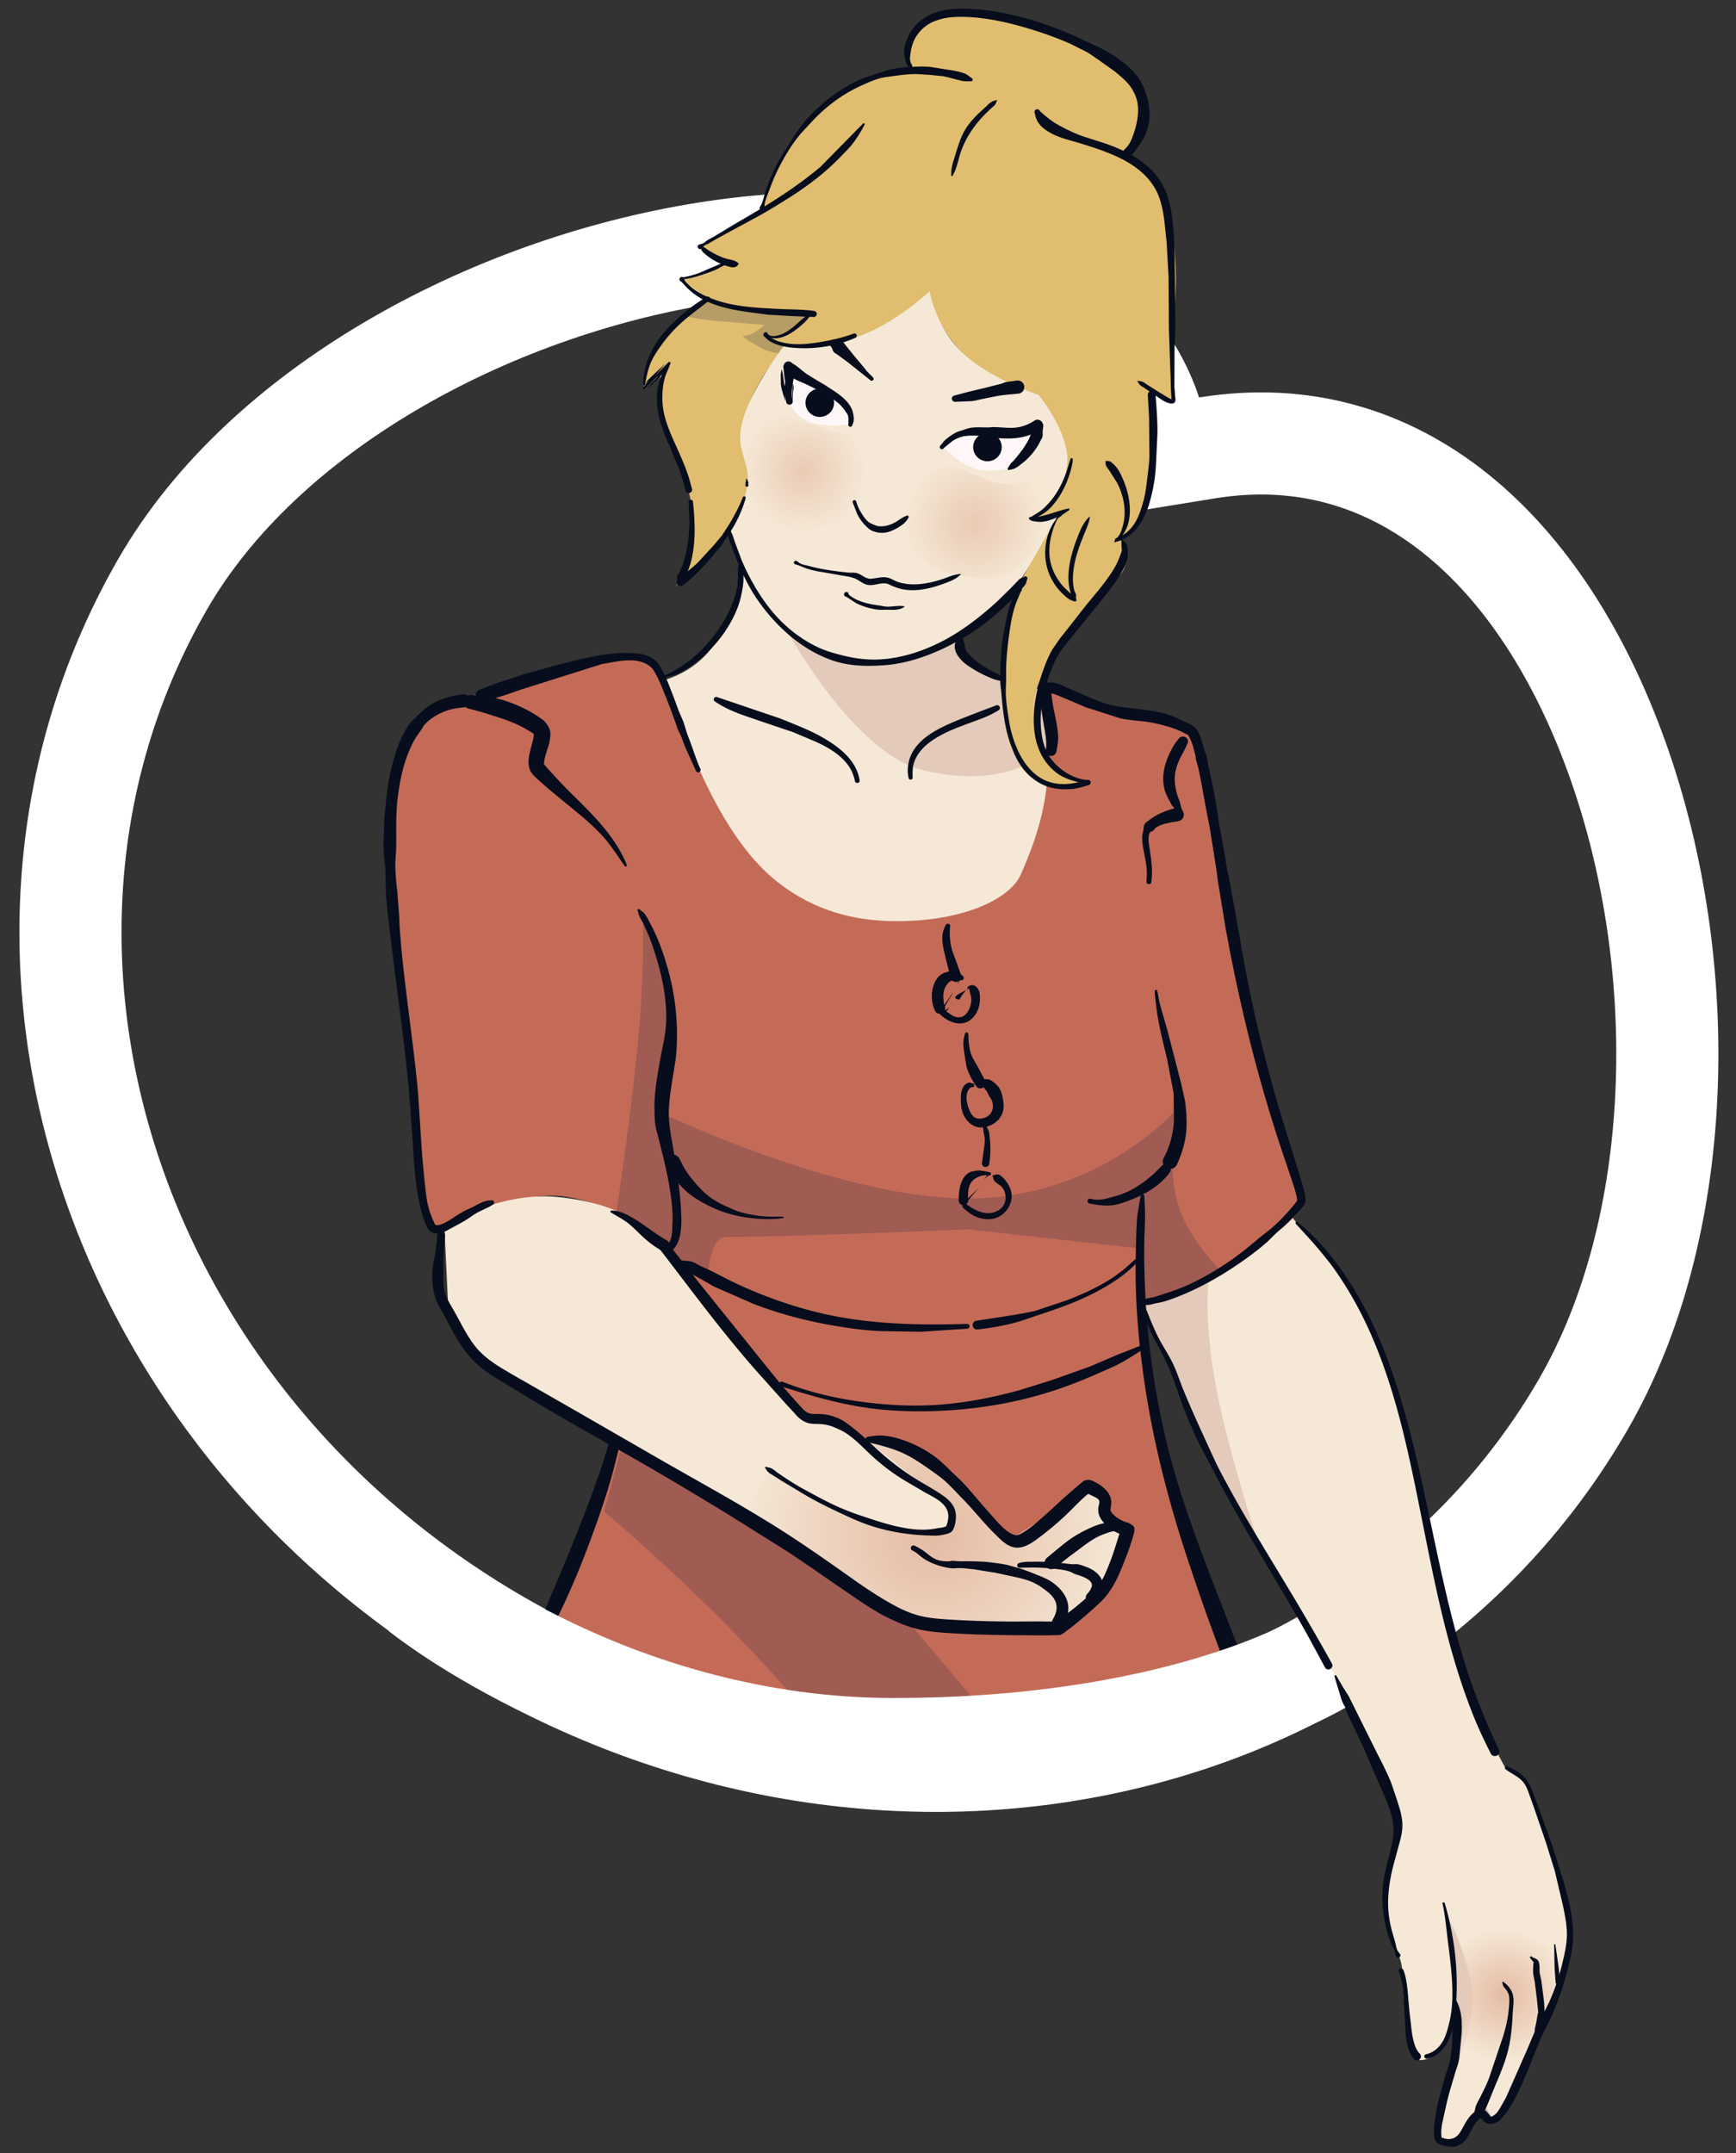<svg xmlns="http://www.w3.org/2000/svg" width="204" height="253" fill="none" xmlns:v="https://vecta.io/nano"><rect width="100%" height="100%" fill="#333333" stroke="none"/><g clip-path="url(#E)"><path d="M135.227 48.611l1.622 4.825 5.025-.815c22.362-3.627 39.459 12.056 48.222 36.652 8.734 24.516 7.873 55.09-4.022 75.694-24.031 41.622-80.882 54.789-127.412 27.925S-4.89 110.211 19.141 68.588c11.774-20.393 38.117-34.753 63.751-38.843 12.713-2.028 24.664-1.42 33.997 1.836 9.216 3.215 15.592 8.861 18.339 17.029z" stroke="#fff" stroke-width="12"/><path d="M134.252 152.743a43.27 43.27 0 0 0 1.542 4.596c.945 2.332 2.678 4.801 2.678 4.801a118.76 118.76 0 0 0 7.067 15.839c4.386 8.075 5.191 7.348 10.032 16.393s9.068 20.113 9.068 20.113-1.527 4.704-1.838 8.567c-.376 4.678 1.982 5.965 1.982 8.688 0 2.405.808 7.959.924 8.819.366 2.708 2.928.995 3.323.448 1.222-1.691 1.97-6.906 1.97-6.906l.361 8.469c-3.391 8.393-2.623 7.745-2.623 7.745s.673 1.734 2.142 1.066 3.735-3.74 3.735-3.74.93 1.727 1.268 1.288c1.353-1.753 4.243-9.401 4.243-9.401s.196-.752.392-.982c3.865-4.505 4.267-10.014 3.701-13.283-1.263-7.283-5.023-16.251-5.023-16.251l-2.242-1.191s-4.319-7.563-6.747-16.49c-2.157-7.928-3.645-18.577-5.142-24.517-2.08-8.251-6.926-16.18-6.926-16.18l-6.836-8.259c-.619-.86-17.051 10.368-17.051 10.368z" fill="#f5e8d6"/><path d="M169.93 224.914s2.91 4.772 3.07 9.526-2.432 9.487-2.432 9.487l.271-8.111-.909-10.902z" fill="#e3caba"/><path d="M123.541 82.15s2.366 9.665-.628 16.638-4.481 9.163-11.348 11.254-9.842 1.818-17.576-2.251-13.363-14.025-13.363-14.025L77.18 80.124s3.633-.576 6.178-3.655 4.095-9.169 4.095-9.169l-1.691-5.295s1.548-1.408 1.621-4.305-1.504-5.475-.35-8.274c1.717-4.164 5.12-9.088 5.12-9.088s5.072-.117 8.333-.816 8.943-6.019 8.943-6.019.257 5.033 3.855 8.066 10.326 5.405 10.326 5.405l3.328 3.147s-1.36 8.1-4.748 10.108c-2.448 1.45 2.334.026 2.334.026s-3.094 6.131-6.108 9.88-5.953 5.118-5.953 5.118-.684 1.036.494 2.155 4.217 2.32 4.217 2.32l6.366 2.423z" fill="#f5e8d6"/><g fill="#e3caba"><path d="M141.987 150.727l-7.741 2.404 2.896 6.848 5.53 12.546 5.213 8.833s-3.475-10.533-4.95-18.191-.948-12.44-.948-12.44zM92.775 74.611s7.682 13.866 15.587 15.847c10.21 2.559 15.416-2.284 14.754-3.144s-.357-6.069-.357-6.069l-8.814-3.136-1.07-2.933s-6.352 2.826-11.376 2.685-8.724-3.251-8.724-3.251z"/></g><path opacity=".698" d="M171.528 241.148l-2.63 10.233 2.011.666 2.732-3.531 1.907.461s3.339-6.21 5.595-11.532 3.427-9.755 3.427-9.755l-2.836-10.899-6.701-.154-5.155 7.062s2.9 7.86 2.9 9.205c0 1.759-1.25 8.244-1.25 8.244z" fill="url(#A)"/><path opacity=".461" d="M100.28 51.231c3.143 2.054 1.722 2.972 1.414 5.573s-1.552 4.382-5.191 5.253-7.147.675-9.362-1.771-.411-4.827.084-7.751-.624-3.789 1.899-3.945c1.941-.12 5.504.938 8.537 2.069.911.34 1.894.098 2.619.572z" fill="url(#B)"/><path opacity=".473" d="M109.618 55.257c2.958-1.5 5.251 1.383 8.535 1.6s3.925-2.813 4.601-.73.419 6.165-1.894 9.062-3.721 3.109-7.356 2.526-6.214-1.743-7.186-4.857.341-6.1 3.3-7.6z" fill="url(#C)"/><path d="M138 203.5h5l5.656-1.146s-9.073-22.11-12.268-33.857-1.922-15.557-1.922-15.557 5.614-1.669 10.085-4.529 8.2-4.978 8.283-7.25l-2.415-7.218s-3.992-14.594-6-24.826-3.273-17.977-4.074-22.67c-.427-2.5-4.719-1.846-9.068-2.913-4.763-1.169-6.985-3.494-8.844-3.055 0 0 .936 4.98.677 10.408s-2.372 10.032-3.156 11.862c-1.043 2.433-5.457 5.003-12.543 5.422s-11.917-1.4-15.814-4.364c-8.284-6.3-12.016-20.914-14.422-25.384-.928-1.724-6.449-1.399-12.407.455l-13.966 4.288c-5.599 1.702-5.145 14.857-5.145 14.857l4.749 45.352c.266 2.548 9.207-3.899 16.163-2.769s12.079 5.819 12.079 5.819l-7.852 28.714-9.297 20.246 3.5 2 4.002 1.5 4.499 1.5 5.149 1.969H83.5l8 1.146 8 1.5h8.5l10 1.5 7-1.5h6.5l6.5-1.5z" fill="#c46b57"/><g fill="#a05b52"><path d="M71 177.612s9.716 8.079 18.737 17.871S102 209.5 102 209.5h10.5 9l5-.5 4-.5 3.064-.99-14.089-1.918-12.577-14.83L73.297 169 71 177.612zm67.19-47.208s-8.92 10.338-24.277 10.406-36.61-10.243-36.61-10.243 1.367 3.747 1.919 7.603-.574 8.15 0 9.731c1.049 2.886 3.982 1.888 3.982 1.888s.157-4.45 2.123-4.45c7.81 0 28.329-.905 28.329-.905l20.028 2.218s-.025-3.634.926-6.125 1.985-1.309 2.88-3.839.7-6.284.7-6.284z"/><path d="M78.539 116.835c.564 5.5-1.298 10.333-.77 13.078.878 4.567 1.663 13.047 1.136 16.366-.258 1.623-6.441-4.002-6.441-4.002s1.822-12.179 2.585-20.771.466-13.596.466-13.596 2.461 3.424 3.025 8.925zm55.689 23.282l-.179 12.915 4.3-1.549 5.313-1.913s-3.182-3.196-4.646-6.481-1.211-6.655-1.211-6.655l-3.577 3.683z"/></g><path d="M78.478 147.445c6.351 6.833 15.575 18.945 15.575 18.945s1.953-.508 3.885.256 3.845 2.8 3.845 2.8 3.045-.403 5.807 1.197 5.244 5.203 5.244 5.203 4.998 5.247 6.655 5.592c2.664.554 5.977-6.823 8.644-6.359 2.595.452 1.42 3.257 1.42 3.257s3.125.851 2.963 1.9c-.36 2.319-3.283 7.479-3.283 7.479l-4.854 3.121-4.066.477s-14.833-.634-16.92-1.941l-14.099-10.745c-23.856-14.8-26.555-12.009-32.549-19.229-1.993-2.4-4.091-6.186-4.091-6.186l-.451-9.369s6.66-3.804 13.096-3.222c10.04.908 11.883 5.429 13.179 6.824z" fill="#f5e8d6"/><path opacity=".705" d="M87.229 177.918l3.31-5.173 8.69 4.927c7.008 3.687 12.167 1.682 12.167 1.682l.461-2.203-5.188-4.112-4.842-3.838s5.128.792 9.223 4.21c3.82 3.187 7.657 7.484 7.657 7.484l9.142-5.932 4.154 4.865-1.883 5.939-4.472 4.776-18.927-.098-19.492-12.527z" fill="url(#D)"/><path d="M87.295 59.089c-1.783 4.877-7.891 9.788-7.891 9.788s2.575-2.891 1.947-8.674c-.326-3-.89-4.035-2.506-7.351-1.273-2.611-1.266-8.803-1.266-8.803l-1.92 1.622s-.353-2.475 1.522-5.202 5.793-5.56 5.793-5.56l-3.012-2.049s2.033-.302 3.397-.83 2.061-1.281 2.061-1.281l-3.114-1.743 6.863-3.872s1.452-5.447 4.821-9.523 8.659-6.78 8.659-6.78l4.368-.362s-.875-4.766 2.801-6.004 5.288-1.456 11.903 1.053 9.002 3.342 11.66 6.974-1.029 7.553-1.029 7.553 3.539 2.809 4.949 7.439.691 11.082.691 11.082-.94 7.767-.162 10.081c.35 1.042-2.777-.771-2.777-.771l.166 11.507c.088 4.139-3.538 5.94-3.538 5.94s1.565 2.756-.221 4.356c-3.505 3.141-8.53 10.862-8.53 10.862s-2.406 3.575-1.076 6.706c.461 1.085.896 3.298 1.828 4.308 1.757 1.905 4.185 2.307 4.185 2.307s-5.066 1.87-7.596-1.451-2.3-6.611-2.524-11.833 2.231-10.37 2.231-10.37l4.476-7.879s-4.447 1.244-3.281.517c.666-.415 4.029-2.854 4.249-6.466s-3.368-7.982-3.368-7.982-5.667-1.836-8.873-4.877-3.953-7.285-3.953-7.285-3.917 3.676-8.145 5.212-8.764.931-8.764.931-3.824 4.803-4.999 8.874c-1.298 4.497 1.758 4.961-.025 9.837z" fill="#e0bd6f"/><path d="M91.457 41.502s-.899-.056-1.9-.571-2.683-1.488-2.104-1.488c1.08 0 2.358-1.265 2.358-1.265l-6.308-.538c-2.343-.27-3.064-.544-3.064-.544l2.546-1.874 7.019 1.306 5.101.262-2.768 2.548-2.24.206 2.164.912-.803 1.046z" fill="#b69c65"/><g fill="#fff7f7"><path d="M110.834 52.49s1.756 1.98 3.822 2.581 4.44-.177 4.44-.177l2.57-3.711-4.226-.524-4.612.168-1.994 1.664zm-10.959-2.791c.085.24-2.846.554-4.671-.098s-2.629-2.51-2.629-2.51l.023-3.481 3.817 1.827 3.036 2.314.425 1.948z"/></g><g fill="#070d1c"><path d="M134.277 140.344c-.123-.009-.233.079-.242.201l-.364 2.098c-.16 1.545-.159 3.085-.202 4.636-.124 4.554.212 9.129.808 13.643 1.007 7.635 2.902 15.115 5.33 22.421 4.493 13.517 7.699 20.232 7.699 20.232l1.386.801.808-1.376-.808-1.518s-1.723-4.094-4.192-10.482c-2.738-7.084-5.682-14.313-7.45-21.7-1.377-5.754-2.213-11.638-2.477-17.545-.074-1.652-.125-3.316-.121-4.97.003-1.54.134-3.083.094-4.623-.014-.529-.045-1.063-.067-1.591.009-.121-.08-.218-.202-.227zm-62.015 29.021a.65.65 0 0 0-.794.468c-1.746 6.245-6.946 18.159-6.946 18.159L63.5 190.5 63 192l-.81 1.046-1.764 3.233-.525 1.337L59 199.5l.121.374.377-.12 1.05-1.791.821-1.176L63 195.5l.5-1 .5-1 .521-1 .478-1.5s2.823-4.961 6.145-15.101c.62-1.893 1.107-3.815 1.588-5.745.093-.35-.119-.697-.471-.789z"/><path d="M51.855 143.938c-.038 0-.068.029-.067.066-.12.356-.323.732-.404 1.096-.056.252-.032.518-.054.775l-.162 1.203c-.136.822-.329 1.663-.364 2.498-.043 1.047.094 2.285.485 3.274.211.533.531 1.01.808 1.51l.781 1.47c.847 1.61 1.779 3.143 3.123 4.396.97.903 2.103 1.569 3.231 2.258l2.813 1.71c3.357 2.034 6.768 3.956 10.19 5.879 4.483 2.52 8.904 5.143 13.286 7.83l6.811 4.263c2.409 1.579 4.755 3.243 7.135 4.863 1.576 1.074 3.14 2.193 4.86 3.034 1.147.56 2.346 1.071 3.594 1.363 1.419.331 2.911.408 4.361.494 2.156.127 4.316.172 6.475.2l4.133.027 1.103-.027c.196-.004.431.021.62-.04.238-.076.461-.27.659-.414.376-.274.744-.561 1.104-.855 1.025-.838 2.02-1.69 2.975-2.606 1.311-1.257 2.042-2.886 2.692-4.556.263-.675.542-1.356.767-2.044l.216-.669a23.92 23.92 0 0 0 .202-.708c.019-.07.073-.193.067-.267-.017-.194.046-.407-.054-.575-.115-.192-.36-.278-.538-.414-.091-.069-.43-.137-.552-.187-.452-.185-.897-.44-1.252-.775-.128-.12-.3-.289-.364-.467-.071-.2.002-.427.027-.628.033-.261.045-.531-.013-.789-.21-.926-1.057-1.572-1.858-1.991-.349-.183-.702-.342-1.104-.227-.316.091-.565.355-.807.561l-1.172 1.002c-1.365 1.198-2.665 2.478-4.065 3.635-.467.386-.952.743-1.48 1.042-.178.101-.419.239-.633.227-.365-.021-.718-.237-1.01-.441-.55-.384-.977-.872-1.427-1.363-.691-.755-1.359-1.541-2.032-2.311-.552-.632-1.081-1.286-1.656-1.898-.487-.518-1.014-.984-1.521-1.483-.658-.648-1.306-1.287-2.059-1.83a13.89 13.89 0 0 0-3.541-1.831c-.923-.324-1.894-.567-2.88-.561-.37.002-.861.085-1.225.134-.19-.009-.355.131-.364.32s.146.352.337.361c1.381.326 2.815.682 4.105 1.283 1.087.505 2.082 1.182 3.056 1.87.7.495 1.419.992 2.046 1.577.616.574 1.186 1.206 1.777 1.804 1.338 1.353 2.488 2.864 3.85 4.196.593.58 1.217 1.27 2.032 1.536 1.164.38 2.269-.398 3.151-1.056 1.283-.957 2.496-1.988 3.634-3.113.54-.534 1.063-1.081 1.628-1.59.168-.151.339-.312.526-.441.009-.006.016-.02.027-.026.082.038.161.079.242.12.263.131.916.394 1.023.654.103.253-.054.602-.081.856a1.98 1.98 0 0 0 .189 1.109c.368.731 1.148 1.343 1.844 1.75.141.083.295.13.444.201l-.282.908c-.259.813-.509 1.623-.822 2.419-.411 1.046-.857 2.158-1.548 3.059-.388.507-.924.905-1.413 1.31-.534.443-1.048.903-1.602 1.323l-1.265.935-.498.361h-.512c-.443 0-.876-.009-1.319-.014-1.167-.012-2.346.023-3.513.014-2.134-.017-4.264-.064-6.394-.187-1.359-.079-2.761-.14-4.093-.441-1.593-.36-3.027-1.134-4.415-1.964-1.178-.705-2.326-1.467-3.446-2.258-2.962-2.096-5.934-4.197-9.005-6.134-4.328-2.728-8.818-5.185-13.259-7.723l-11.065-6.373-6.582-3.768c-1.707-.996-3.476-1.962-4.712-3.541-.96-1.226-1.619-2.648-2.383-3.995-.552-.975-1.17-1.875-1.279-3.02-.048-.498-.032-.997-.027-1.497.009-.813.001-1.619.04-2.431.027-.549.077-1.098.121-1.644.011-.133.04-.255.027-.387-.038-.381-.231-.795-.363-1.15-.001-.037-.043-.067-.081-.066z"/><path d="M77.915 145.62a.61.61 0 0 0-.444.12c-.258.199-.295.573-.094.828 3.811 4.948 7.508 9.993 11.657 14.672l3.419 3.821.767.816c.251.273.372.446.633.681a2.89 2.89 0 0 0 1.077.628c.492.148.989.102 1.494.133.536.034 1.079.154 1.575.361.504.21 1.028.444 1.481.748 1.261.848 2.254 2.002 3.392 2.993.81.706 1.674 1.385 2.571 1.978 1.001.662 2.065 1.243 3.096 1.857.956.57 2.321 1.093 2.773 2.205.186.457.137 1.004.013 1.47-.033.125-.088.25-.121.374-.03.019-.045.031-.067.04-.11.046-.222.078-.336.107-.243.061-.496.072-.741.12-1.516.298-2.963.13-4.469-.187-1.247-.262-2.453-.658-3.661-1.056-1.084-.355-2.172-.732-3.218-1.189-1.515-.661-2.966-1.467-4.415-2.258-.985-.538-1.912-1.163-2.84-1.79-.284-.192-.535-.446-.848-.588-.169-.077-.358-.101-.538-.147-.045-.031-.117-.018-.148.026s-.019.117.027.148c.109.15.203.312.336.44.127.122.283.2.431.295l.862.547c.811.516 1.659.991 2.477 1.497 1.424.88 2.915 1.623 4.429 2.338 1.049.496 2.1.988 3.19 1.39 1.516.559 3.11.927 4.711 1.149a25.03 25.03 0 0 0 2.652.214c.532.017 1.064.066 1.588-.041.385-.078 1.015-.16 1.279-.494.289-.365.431-1.221.431-1.683 0-.368-.072-.736-.229-1.069-.388-.825-1.205-1.353-1.952-1.831-1.062-.679-2.182-1.262-3.23-1.964-1.324-.886-2.598-1.877-3.769-2.953-1.11-1.02-2.133-2.031-3.352-2.926-.295-.217-.591-.441-.915-.615a5.84 5.84 0 0 0-2.383-.682c-.561-.036-1.256.077-1.75-.253-.275-.184-.538-.488-.754-.722-.379-.409-.747-.826-1.117-1.242-1.254-1.411-2.422-2.89-3.608-4.356l-7.188-8.926-3.782-4.797c-.1-.128-.24-.209-.39-.227zm29.547 35.984c-.157-.069-.335.005-.404.161s-.009.331.148.4c.518.232.867.64 1.333.949.707.47 1.543.791 2.369.989.298.071.664.144.969.16.317.017.625-.036.942-.027.461.014.941.076 1.4.121s.904.133 1.36.213l1.319.201 2.059.441c.728.159 1.486.32 2.181.601.5.202.95.467 1.386.775.836.59 1.748 1.327 1.63 2.472-.046.437-.224.841-.445 1.216-.189.318-.078.735.243.922a.67.67 0 0 0 .915-.24c.226-.38.452-.746.565-1.176a3.4 3.4 0 0 0 .108-.909c-.018-1.391-1.212-2.648-2.396-3.274-.636-.336-1.329-.578-1.992-.855l-1.118-.414-1.628-.454c-.733-.162-1.49-.248-2.235-.334-.775-.09-1.575-.088-2.356-.107-.32-.008-.648.008-.969 0l-.956-.054c-.107.003-.215.045-.323.054-.337.026-.732.001-1.063-.067-.622-.127-1.07-.443-1.548-.829-.45-.362-.961-.704-1.494-.935zm13.945 1.884c-.555.011-1.113-.021-1.642.161-.155.028-.257.167-.229.32a.29.29 0 0 0 .336.228l1.293-.027c.939.003 1.88.05 2.813.16.592.07 1.242.134 1.804.348.183.069.344.18.525.254.163.066.332.101.498.16.506.177 1.704.589 1.48 1.336-.046.154-.129.319-.215.454-.13.206-.146.208-.323.401-.238.284-.205.699.081.936s.718.203.956-.081c.331-.425.65-.843.78-1.376.311-1.276-.739-2.222-1.844-2.632-.365-.136-.73-.296-1.117-.348-.211-.028-.42.013-.633 0l-.632-.067c-1.308-.157-2.613-.252-3.931-.227z"/><path d="M130.547 178.891c-.627-.009-1.281.152-1.897.401-.913.368-1.802.826-2.626 1.363-.65.424-1.255.94-1.857 1.43l-1.131.935c-.326.266-.375.745-.107 1.069a.77.77 0 0 0 1.077.106l1.467-1.175 1.453-1.083c.825-.614 1.643-1.239 2.612-1.616.782-.305 1.651-.65 2.477-.308a.28.28 0 0 0 .39-.08c.084-.131.052-.304-.081-.387-.537-.46-1.149-.646-1.777-.655zM71.885 142.23c-.063-.019-.129.017-.148.08s.004.128.067.147c.69.44 1.451.803 2.087 1.323.611.498 1.144 1.071 1.723 1.603a12.26 12.26 0 0 0 2.059 1.523c.326.187.754.083.942-.24a.69.69 0 0 0-.256-.936c-1.407-.775-2.612-1.825-3.998-2.632-.81-.472-1.518-.846-2.477-.868z"/><path d="M74.967 106.833c-.062.045-.072.125-.027.186l.161.548c.134.332.354.642.512.962l.754 1.724c1.099 3.016 1.941 6.165 1.925 9.393-.008 1.494-.323 2.918-.633 4.37l-.296 1.697c-.263 1.535-.484 3.062-.457 4.623.013.783.032 1.596.202 2.365.043.193.111.384.162.575l.659 2.632c.533 2.223 1.012 4.525 1.104 6.814.019.47-.011.934-.027 1.403-.025.729-.056 1.568-.566 2.152-.163.166-.168.438 0 .601s.442.153.606-.013c.912-.853 1.043-2.505 1.023-3.648-.045-2.541-.445-5.058-.835-7.563-.272-1.75-.712-3.509-.632-5.291.066-1.464.32-2.925.552-4.37l.269-1.696c.364-3.663-.019-7.418-1.077-10.944-.492-1.639-1.072-3.243-1.884-4.757-.238-.444-.474-.989-.822-1.363-.079-.085-.381-.299-.484-.374-.046-.061-.127-.072-.189-.026zM54.371 81.578c-1.144.147-2.225.412-3.258.936-.837.424-1.535 1.042-2.181 1.71l-.592.561c-.268.298-.482.673-.686 1.016-.526.88-.89 1.806-1.198 2.779-.594 1.874-.952 3.814-1.104 5.772l-.175 1.617-.121 3.38c.015.994.187 1.973.229 2.966l.067 2.432c.047 1.451.242 2.904.417 4.342l.538 4.383c.63 5.035 1.348 10.07 1.79 15.126l.39 5.344c.132 2.244.267 4.49.66 6.708.186 1.05.432 2.127.848 3.113.143.34.296.712.606.936.811.585 1.856-.084 2.585-.481.575-.314 1.154-.614 1.709-.963.362-.226.692-.496 1.064-.708.625-.355 1.294-.585 1.898-.975.149-.05.239-.213.189-.361s-.215-.224-.364-.173c-.152.013-.308.008-.458.04-.575.12-1.148.475-1.669.734-.394.197-.802.358-1.184.575-.461.261-.901.555-1.346.842-.393.253-1.331.847-1.831.695-.028-.009-.089-.096-.108-.134l-.188-.401c-.062-.139-.118-.287-.175-.427-.321-.795-.515-1.63-.66-2.473-.29-1.691-.376-3.407-.485-5.117l-.444-6.868c-.589-6.523-1.706-13-2.167-19.535-.029-.414-.028-.829-.054-1.242l-.229-3.06c-.041-.402-.106-.813-.135-1.216-.042-.592-.094-1.184-.094-1.778 0-.774.103-1.548.108-2.324.011-1.795-.054-3.599.148-5.385.265-2.344.755-4.65 1.844-6.761.277-.538.637-.996.969-1.496.125-.189.224-.407.377-.575.584-.641 1.374-1.127 2.167-1.47.781-.337 1.619-.485 2.463-.548.429-.044.744-.416.7-.842a.79.79 0 0 0-.861-.695zm18.524-4.851l-1.548.12c-2.882.452-5.683 1.208-8.481 2.018l-1.077.28-3.231 1.055-2.181.829c-.371.122-.568.527-.444.895a.7.7 0 0 0 .889.441c1.498-.291 2.974-.854 4.415-1.349l9.49-2.993 1.535-.267c1.338-.235 2.965-.365 4.106.521.358.278.59.723.794 1.109.208.394.387.809.565 1.216l1.05 2.646.444 1.229.471 1.31.31.641c.198.447.33.928.525 1.376l1.252 2.766c.061.144.219.208.364.147s.223-.231.162-.374c-.419-.925-.728-1.865-1.064-2.819l-.511-1.363-.417-1.349-.538-1.243-.646-1.751c-.43-1.073-.798-2.17-1.373-3.18-.194-.341-.413-.702-.7-.975-1.058-1.006-2.803-.974-4.159-.935z"/><path d="M55.059 81.684c-.139.025-.41.156-.538.214-.248-.037-.474.141-.511.388s.129.47.377.508c.097.087.329.298.444.361.249.135.589.189.861.254l.996.281 1.858.588c1.2.381 2.4.848 3.473 1.51.177.109.373.195.538.321.065.05.148.107.161.187.028.166-.025.328-.053.495-.049.284-.144.563-.215.842-.272 1.058-.659 2.327.094 3.287.158.201.449.464.592.601l1.44 1.269 3.756 3.087c.928.8 1.846 1.629 2.652 2.552.904 1.035 1.632 2.195 2.423 3.314.037.068.119.09.188.053s.091-.118.054-.187c-1.377-3.442-4.175-6.063-6.758-8.632a67.64 67.64 0 0 1-2.921-3.127c-.085-.096-.028-.34-.013-.441.059-.437.212-.863.336-1.283.106-.357.25-.7.296-1.069.048-.388.141-.794.054-1.176s-.316-.714-.552-1.029c-.144-.193-.373-.322-.565-.468-.134-.102-.276-.188-.417-.281a13.54 13.54 0 0 0-1.292-.748c-1.224-.627-2.566-1.128-3.917-1.403-.397-.081-.797-.091-1.198-.133-.521-.056-1.117-.229-1.643-.134zm23.489 53.663c-.141.057-.218.207-.161.347-.084.268-.237.679-.202.976.016.135.091.25.148.374a6.19 6.19 0 0 0 .404.695c.504.752 1.067 1.433 1.723 2.057.881.838 1.925 1.429 3.015 1.964 2.043 1.005 4.329 1.433 6.596 1.47.662.011 1.285-.016 1.938-.12.045-.003.084-.049.081-.093s-.049-.071-.094-.068c-.855-.013-1.705.033-2.557-.066s-1.736-.259-2.558-.508c-.419-.127-.823-.321-1.225-.495-1.106-.476-2.149-1.047-3.015-1.897-.783-.768-1.493-1.591-2.086-2.512-.248-.384-.436-.818-.659-1.216-.058-.103-.09-.211-.175-.293-.224-.219-.542-.325-.821-.468-.057-.14-.209-.204-.35-.147zm55.595 22.714l-2.867 1.122-3.177 1.363-4.496 1.604-3.958 1.229c-3.132.843-6.341 1.476-9.584 1.683-3.034.194-6.08.017-9.086-.4-3.101-.431-6.124-1.166-9.033-2.326-.148-.052-.31.027-.364.174s.028.308.175.361c3.703 1.174 7.429 2.263 11.307 2.686 3.219.351 6.47.329 9.692.053 4.804-.411 9.499-1.484 13.973-3.274.916-.366 1.814-.755 2.719-1.149.766-.333 1.557-.665 2.288-1.068.901-.497 1.772-1.067 2.639-1.617.122-.063.171-.213.107-.335a.25.25 0 0 0-.336-.106zm-.351-10.263c-.056-.048-.139-.042-.189.014-.499.375-.918.82-1.4 1.216-.63.518-1.295 1.003-1.992 1.429-1.548.947-3.218 1.691-4.913 2.339l-3.554 1.189c-.877.228-1.776.353-2.665.521l-4.321.668a.52.52 0 0 0-.458.575c.031.283.294.485.579.454 1.483-.174 2.958-.416 4.402-.802.89-.238 1.749-.569 2.625-.855 2.548-.832 5.052-1.717 7.403-3.02 1.121-.621 2.211-1.311 3.19-2.138.506-.426.966-.832 1.306-1.402.049-.056.043-.139-.013-.188zm-54.207.069c-.023-.013-.054-.009-.068.014s-.009.053.014.066c.124.095.27.167.377.281.349.373.494.84.915 1.162.24.184.524.307.781.468l2.315 1.309 4.563 2.005c3.041 1.173 6.196 2.013 9.409 2.565 1.829.315 3.69.573 5.546.655l4.779.08 5.451-.361c.157-.009.279-.138.27-.294s-.14-.276-.297-.267c-5.662.162-11.36.06-16.907-1.202-3.412-.777-6.744-1.951-9.921-3.408-1.143-.524-2.24-1.127-3.365-1.684-.393-.193-.805-.356-1.198-.547-.267-.13-.518-.303-.794-.415-.482-.195-.965-.109-1.453-.24-.151-.04-.275-.123-.417-.187zm56.24-31.575c-.086.01-.144.088-.134.174.019.549.101 1.072.161 1.616.24 2.162.801 4.287 1.306 6.401l.74 3.861c.042.429.02.842.027 1.27l.027 2.044c-.079 1.554-.476 3.06-1.225 4.423a.86.86 0 0 0 .39 1.162c.433.214.956.042 1.171-.388.557-1.211.974-2.517 1.104-3.848.071-.724.046-1.48.014-2.204l-.122-1.323-.484-2.178-1.562-6.039-.928-3.261c-.131-.512-.206-1.044-.31-1.563-.01-.085-.089-.157-.175-.147z"/><path d="M136.902 136.804a.61.61 0 0 0-.418.213c-1.189 1.252-2.555 2.358-4.145 3.073-.515.232-1.046.384-1.589.535-.942.263-1.62.481-2.598.214-.153-.035-.314.062-.35.214s.063.312.216.347c.944.18 1.976.341 2.934.174.759-.133 1.511-.436 2.221-.722 1.606-.647 3.211-1.65 4.254-3.047.218-.259.181-.652-.081-.868-.131-.108-.287-.148-.444-.133zm-25.442-28.262c-.151-.044-.306.05-.35.2-.116.241-.233.488-.296.748-.231.938.068 2.029.282 2.94l.619 2.472a.65.65 0 0 0 .795.441c.339-.097.528-.452.43-.788l-1.049-2.887c-.258-.883-.339-1.865-.243-2.779.044-.149-.037-.304-.188-.347zm2.154 12.762c-.11-.011-.218.078-.229.187-.063.267-.138.54-.162.814-.051.605.071 1.252.162 1.845l.161 1.028c.204.871.646 1.65 1.131 2.392a.62.62 0 0 0 .848.227.61.61 0 0 0 .229-.842l-.929-1.763c-.23-.409-.504-.803-.673-1.243-.289-.752-.334-1.62-.363-2.418.011-.109-.066-.217-.175-.227zm1.98 10.781c-.101.036-.144.154-.108.254.049.244.071.489.108.735.048.315.098.362.121.681.033.464-.051.947-.121 1.403l-.202 1.483a.42.42 0 0 0 .377.468c.236.029.455-.139.484-.374.143-1.028.173-2.001.054-3.033-.023-.204-.047-.564-.107-.762s-.254-.551-.351-.735c-.035-.1-.155-.156-.255-.12z"/><path d="M111.864 114.114c-.738.025-1.412.324-1.817.948-.681 1.046-.71 2.559-.189 3.661.128.321.498.475.821.348s.479-.494.35-.815l.916-1.55c.252-.495-.615.932-.983 1.349-.043.049-.028-.124-.041-.187l-.027-.2-.04-.401c-.027-.534.04-1.015.337-1.47.249-.382.506-.64.996-.587.131.013.232-.023.363-.041.05-.007.17-.058.148-.013-.518 1.054.007 0 .175 0 .145.061.302-.004.364-.147s-.004-.313-.148-.374c-.166-.158-.361-.368-.579-.455-.178-.07-.467-.073-.646-.066z"/><path d="M114.057 115.772c-.151.037-.157.065-.283.147-.037-.003-.078.016-.081.053s.03.078.067.08c-.14.132-.098.142-.201.254l.296-.16c.057-.041.101.369.107.414.034.227.149.418.176.655.07.631-.237 1.658-.781 2.071-.491.372-1.07.281-1.562-.04-.106-.069-.262-.195-.363-.267-.07-.05-.269-.08-.216-.147.783-.984-.009.001-.242-.174-.153-.131-.38-.112-.511.04s-.113.377.04.508c1.138 1.096 2.906 1.583 3.998.16a3.04 3.04 0 0 0 .444-.802c.125-.339.183-.696.202-1.055.033-.615.002-1.319-.579-1.671-.165-.099-.324-.113-.511-.066zm-.498.534c-.635.353-1.675.779-1.185 1.043.523.28.265-.047 1.185-1.043zm2.262 10.488c-.17.008-.333.053-.471.147-.076.052-.118.153-.203.187-.253.105.001.007-.053.107-.115.096-.124.26-.027.375.086.102.224.104.336.039.014-.007.028.011.041 0 .027 0 .054-.012.08-.013.017-.001.027.018.041.027.064.039.099.197.148.267.016.023.166.176.175.187.112.149.169.332.256.494.137.26.335.479.431.762.358 1.053-.252 1.973-1.374 2.058-.789.059-1.11-.524-1.359-1.176-.253-.663-.462-1.721.067-2.338.044-.051.181-.168.243-.174.43-.043-.002.004.107-.013.095.029.199-.026.229-.12s-.026-.198-.121-.228l.363-.067c-.158.014-.314.006-.471-.013-.051-.006-.1-.049-.148-.067-.205-.075-.403-.011-.579.107-.622.416-.646 1.398-.619 2.058.015.365.038.741.135 1.096.289 1.061 1.212 2.068 2.396 1.964 1.095-.097 2.156-.82 2.423-1.911.147-.605.043-1.221-.095-1.817-.164-.714-.397-1.09-.969-1.55-.145-.117-.306-.241-.484-.307-.154-.058-.328-.089-.498-.081zm-.592 10.744c-.255-.038-.478.006-.727.053-.167.032-.298.039-.457.107-1.209.513-1.392 2.235-1.387 3.354.005.307.256.553.565.548s.558-.254.553-.561l1.238-1.484c.379-.431-.776.847-1.238 1.189-.071.053-.014-.166-.014-.254l.014-.48c.033-.45.2-.989.538-1.31.324-.308.732-.495 1.171-.588.078-.016.163-.026.242-.026.085-.001.289-.044.243.026-.672 1.016.012.001.296-.026.093.012.176-.055.188-.147s-.054-.176-.148-.188c-.341-.122-.716-.16-1.077-.213z"/><path d="M117.154 137.979c-.13.005-.251.073-.377.107-.05-.028-.107-.01-.135.04s-.009.106.041.133c.034.12.043.248.094.361.169.37.658.529.929.815.249.264.394.648.444 1.002.187 1.316-.925 2.153-2.167 2.098-.878-.039-1.74-.547-2.423-1.056a.29.29 0 0 0-.404.041c-.1.12-.081.301.04.4.514.46 1.094.925 1.764 1.136.586.185 1.269.261 1.871.107 1.223-.314 2.143-1.548 2.046-2.806-.057-.741-.483-1.452-.996-1.977-.18-.184-.445-.412-.727-.401zm6.111-57.791a1.12 1.12 0 0 0-.726.374c-.217.244-.291.556-.337.869-.107.734.046 1.364.189 2.084l.497 3.047c.05.52.091.991.014 1.51a.63.63 0 0 0 .498.735.62.62 0 0 0 .727-.495c.139-.606.243-1.219.215-1.844-.054-1.227-.405-2.416-.605-3.621l-.162-1.096a.78.78 0 0 1-.014-.268c.148-.009.362.068.458.107l.431.174 3.19 1.35 4.052 1.296c1.128.245 2.296.255 3.432.454a19 19 0 0 1 2.841.735c.548.187 1.073.462 1.588.721.123.062.393.671.458.842l.121.334.108.361.228.868.068.494c.079.357.214.7.296 1.056l.364 1.831.511 2.833.458 2.338.754 4.743c.083.451.112.91.174 1.363l.916 5.599c1.272 7.021 2.874 13.947 4.913 20.791.672 2.253 1.39 4.496 2.154 6.721l.807 2.405c.232.711.465 1.41.553 2.151a9.41 9.41 0 0 1-.256.348c-.205.261-.415.511-.633.761-.847.973-1.758 1.89-2.787 2.673-.926.705-1.798 1.49-2.718 2.204-1.898 1.474-3.966 2.764-6.139 3.795-1.342.637-2.724 1.066-4.132 1.523-.339.11-.709.125-1.05.228-.177.053-.33.15-.499.227-.129.02-.222.138-.201.267s.139.22.269.2c.188.021.376.065.565.054.373-.022.736-.165 1.104-.228.771-.13 1.439-.362 2.167-.641 2.172-.831 4.208-1.893 6.166-3.14 1.509-.961 2.984-2.009 4.347-3.167.372-.315.693-.646 1.037-.988.496-.494 1.044-.944 1.548-1.43.531-.512 1.065-1.019 1.548-1.577.202-.232.467-.483.579-.775.155-.404.027-.907-.068-1.309-.165-.705-.371-1.408-.592-2.098l-2.261-7.309c-1.457-4.919-2.701-9.898-3.716-14.925-.719-3.568-1.284-7.178-1.951-10.757l-.337-1.83c-.089-.449-.214-.883-.282-1.336-.24-1.583-.533-3.158-.835-4.73-.151-.788-.236-1.587-.364-2.378a59.23 59.23 0 0 0-.538-2.833l-.404-1.857c-.077-.366-.105-.747-.202-1.109-.086-.322-.228-.629-.323-.949-.216-.727-.405-1.572-.834-2.218-.328-.492-.864-.69-1.387-.935-.743-.349-1.483-.706-2.275-.936-1.947-.564-4.008-.556-5.99-.948-1.463-.29-2.804-.919-4.16-1.51l-1.09-.468c-.639-.267-1.659-.866-2.477-.762zm.216 1.27zm14.646 13.469c-1.028.288-2.141.7-2.988 1.363-.199.155-.521.336-.647.561-.098.176-.084.424-.121.615l-.134.668c-.063.604.05 1.226.161 1.817.145.779.325 1.557.363 2.351.021.421-.016.85-.04 1.27-.015.155.1.292.256.307s.308-.098.323-.254c.172-1.266 0-2.539-.189-3.794-.08-.532-.303-1.586.054-2.058.07-.092.252-.094.337-.16.132-.103.181-.273.336-.374.785-.51 1.755-.601 2.652-.761.431-.099.706-.521.606-.949s-.539-.7-.969-.601z"/><path d="M138.879 86.55c-.146.035-.28.118-.364.254-.585.655-.961 1.412-1.292 2.218-.464 1.131-.675 2.3-.431 3.514.126.627.439 1.193.74 1.751.066.122.121.248.202.361.126.176.471.518.619.668a.29.29 0 0 0 .391.107c.137-.077.185-.252.107-.387l-.215-.842-.255-.681c-.254-.809-.417-1.721-.297-2.565.069-.48.203-.97.391-1.416.305-.727.749-1.389 1.036-2.125.169-.272.086-.621-.188-.788-.137-.083-.299-.101-.444-.067zm-4.305 67.341c-.088.023-.145.101-.122.187.257 1.691 1.162 3.187 1.952 4.676.555 1.046 1.053 2.126 1.467 3.234l.822 2.378c.649 1.805 1.408 3.58 2.247 5.305l1.885 3.595c3.049 5.856 6.581 11.431 9.867 17.156 1.037 1.807 2.018 3.643 3.002 5.478.123.227.404.31.633.188a.46.46 0 0 0 .188-.629c-1.767-3.209-3.625-6.363-5.519-9.5-2.594-4.295-5.235-8.57-7.565-13.014-.623-1.188-1.162-2.417-1.723-3.635-.912-1.98-1.81-3.969-2.639-5.986-.399-.974-.717-1.981-1.157-2.939-.495-1.077-1.174-2.064-1.723-3.114-.558-1.065-.991-2.159-1.427-3.273-.023-.086-.101-.13-.188-.107zm22.317 42.934c-.062.026-.093.1-.068.161l.458 1.523.377 1.229c.734 1.861 1.663 3.639 2.504 5.452l1.777 4.116c.631 1.483 1.369 2.913 1.696 4.502.32 1.554-.077 3.012-.471 4.517-.331 1.262-.635 2.553-.7 3.861-.09 1.792.178 3.648.713 5.358l.323.896c.139.3.322.578.418.895.05.168.074.335.107.508.062.143.219.208.364.147s.223-.218.161-.361c-.101-.142-.227-.274-.309-.428-.192-.356-.172-.553-.27-.935l-.377-1.296c-.236-.884-.406-1.798-.457-2.712-.098-1.743.193-3.532.632-5.212l.553-2.031c.259-.939.534-1.874.47-2.859-.06-.939-.373-1.863-.659-2.753l-.619-1.844c-.489-1.232-1.105-2.428-1.71-3.607l-3.284-6.601c-.203-.377-.466-.729-.687-1.096l-.794-1.363c-.026-.061-.087-.092-.148-.067zm7.659 34.474c-.146.056-.219.215-.161.36.407 1.041.5 2.14.565 3.247l.256 4.423c.14.931.335 1.856.942 2.605.176.194.465.203.66.027s.216-.475.04-.668c-.375-.351-.543-.811-.686-1.296-.207-.702-.286-1.427-.364-2.151l-.175-1.483-.215-2.459c-.096-.821-.191-1.671-.499-2.445a.28.28 0 0 0-.363-.16zm5.062-7.793a.13.13 0 0 0-.095.161c.318 1.441.434 2.909.62 4.369.378 2.989.823 6.101.296 9.099-.296 1.683-.946 3.805-2.854 4.223-.143.029-.232.166-.202.307a.26.26 0 0 0 .31.2c2.32-.458 3.066-3.071 3.297-5.104.503-4.418.044-8.902-1.211-13.161-.018-.072-.09-.112-.161-.094zm-17.338-79.916c-.057.061-.047.158.014.214l2.759 3.007c2.115 2.584 3.881 5.391 5.331 8.391 3.436 7.109 5.045 14.965 6.582 22.648 1.641 8.2 3.208 16.552 6.421 24.319.543 1.313 1.164 2.592 1.804 3.861.13.263.448.37.713.241s.373-.445.243-.708a74.23 74.23 0 0 1-4.093-10.436c-3.026-9.815-4.336-20.055-7.188-29.917-1.637-5.662-3.835-11.273-7.296-16.101-1.438-2.007-3.135-3.978-5.074-5.519-.061-.056-.159-.06-.216 0z"/><path d="M177.164 207.539c-.097-.057-.225-.029-.283.067s-.03.223.067.281c.661.528 1.507.825 2.046 1.497.381.473.568 1.039.767 1.603l.472 1.309 1.44 4.209 1.037 3.327.955 4.062c.245 1.2.505 2.417.458 3.648-.039 1.011-.266 2.012-.498 2.993a26.96 26.96 0 0 1-1.575 4.69l-1.629 3.301-1.023 2.418-2.409 5.465-.714 1.269c-.28.458-.469.75-.956.989-.026.013-.085.047-.121.04-.056-.011-.112-.148-.148-.187-.17-.183-.292-.383-.498-.534-.438-.323-.921-.122-1.306.173-.538.414-.889.978-1.211 1.564-.446.81-.769 1.588-1.831 1.603-.264.004-.532-.101-.781-.174-.039-.011-.029-.133-.04-.213-.037-.265-.023-.551 0-.815.041-.485.154-.918.256-1.39l.43-1.937.297-1.123.7-2.365.323-1.016c.117-.48.138-1.008.188-1.496l.175-1.844c.089-1.41.015-2.786-.686-4.049-.03-.085-.116-.122-.202-.093s-.138.115-.108.2c.133.895.006 1.813-.013 2.713l-.148 2.966-.121.909-.054.334-.014.093c-.001.009.002.014 0 .027s-.002.035 0 .027l-.565 1.804-.741 2.672c-.281 1.159-.501 2.324-.578 3.514-.032.48-.067 1.064.188 1.497.307.522 1.67.732 2.221.641.196-.032.389-.096.566-.187.944-.488 1.235-1.596 1.79-2.419a2.6 2.6 0 0 1 .579-.641c.044-.033.099-.067.148-.094.225.219.396.502.713.602.499.156 1.124-.012 1.508-.348.147-.128.248-.283.377-.427a7.91 7.91 0 0 0 .982-1.35l.27-.481c1.312-2.398 2.169-5.01 3.257-7.509l1.063-2.165c.832-1.792 1.464-3.664 1.966-5.571.32-1.219.647-2.505.7-3.769.091-2.207-.437-4.415-1.036-6.52l-1.441-4.597-1.535-4.262-.498-1.336c-.296-.798-.603-1.641-1.184-2.285-.538-.596-1.257-1.005-1.992-1.31z"/><path d="M176.571 232.848c-.033.021-.048.06-.027.093l.081.348c.077.185.25.318.364.481.198.285.335.558.363.908.041.508-.016 1.018-.068 1.524-.102 1.013-.332 1.976-.619 2.952l-1.669 4.958c-.293.811-.689 1.569-1.077 2.338-.235.466-.543.932-.592 1.456-.117.219-.045.485.175.602s.502.031.619-.187c.082-.078.187-.14.256-.227.223-.282.424-.855.565-1.176l.768-1.884c.61-1.423 1.19-2.802 1.548-4.316.319-1.352.437-2.733.498-4.115.036-.824.247-1.714-.067-2.512-.2-.507-.597-.915-1.024-1.23-.021-.033-.061-.034-.094-.013zm3.285-2.979c-.056.038-.078.117-.04.173.095.2.314.338.404.535-.049.111-.028.24-.04.361a5.19 5.19 0 0 0-.014.855c.023.368.135.73.188 1.095l.243 1.965.121 1.189.04.36c.003.024-.002.043 0 .067-.07.161-.087.336-.121.508l-.094.574-.189.882c-.022.192.053.427.095.615-.005.038.016.076.054.08s.076-.029.081-.066c.091-.172.243-.327.309-.508.1-.274.147-.565.242-.842.126-.365.302-.74.377-1.123.029-.146-.007-.32-.014-.467l-.053-.895-.31-2.472-.202-.936c-.057-.482.074-1.068-.215-1.496-.153-.227-.492-.241-.687-.414-.038-.057-.118-.078-.175-.04zm2.84-1.445c-.042.004-.07.039-.067.08l.054 2.766.121 1.657c.012.142.139.252.283.24s.254-.138.242-.28l-.161-1.657-.391-2.739c-.004-.042-.039-.07-.081-.067zm-97.11-166.3c-.049.014-.082.058-.067.107.02.274.015.559.067.829.051.259.156.499.243.748l.538 1.443c.436 1.118.919 2.224 1.481 3.287.896 1.696 2.066 3.273 3.392 4.664 1.817 1.904 3.975 3.46 6.475 4.356 1.523.546 3.184.703 4.792.668 1.112-.024 2.206-.103 3.298-.321 2.669-.531 5.242-1.672 7.565-3.06 1.971-1.178 3.726-2.633 5.358-4.236l1.534-1.644c.096-.124.216-.246.283-.387.072-.154.088-.318.134-.481.084-.095.07-.238-.027-.321s-.24-.082-.323.013c-.156.069-.328.121-.471.214-.128.084-.226.214-.336.321l-.916.949-1.521 1.483c-1.979 1.784-4.148 3.471-6.542 4.677-2.452 1.235-5.26 2.099-8.036 2.058-1.544-.023-3.049-.331-4.523-.761-.661-.193-1.303-.41-1.925-.709-2.193-1.05-4.104-2.63-5.6-4.529-1.362-1.73-2.484-3.724-3.338-5.746l-.781-2.111-.242-.735c-.11-.25-.27-.483-.404-.722-.015-.049-.059-.068-.108-.053z"/><path d="M86.868 66.346c-.068.013-.121.08-.108.147-.068.536-.014 1.08-.054 1.617-.04.545-.106 1.117-.256 1.644-.832 2.914-2.766 5.642-5.088 7.576-.768.64-1.629 1.207-2.517 1.67-.234.122-.563.318-.835.334-.105.006-.206-.023-.309-.04a.27.27 0 0 0-.202.334c.037.151.184.251.336.214.443-.323.97-.371 1.481-.561a7.73 7.73 0 0 0 1.548-.802c1.953-1.281 3.611-3.031 4.805-5.024.658-1.097 1.179-2.288 1.44-3.541.233-1.116.482-2.411-.094-3.461-.013-.067-.081-.12-.148-.107zm26.275 8.646c-.099-.064-.232-.044-.296.053-.134.041-.276.072-.391.16-.143.11-.211.325-.242.494-.124.671.244 1.26.659 1.751.328.387.697.644 1.118.922.617.408 1.261.766 1.938 1.069.504.226 1.025.462 1.575.535.148.053.311-.027.364-.174s-.028-.308-.175-.361c-.276-.174-.559-.292-.849-.441-.975-.5-1.956-1.082-2.719-1.871-.186-.193-.393-.373-.538-.601-.17-.268-.19-.532-.242-.829-.025-.141-.102-.272-.135-.414.065-.098.031-.23-.067-.294zm-28.849 6.921c-.142-.073-.317-.007-.39.134a.27.27 0 0 0 .121.374c1.559 1.089 3.375 1.622 5.156 2.245l3.998 1.349 2.531 1.069c1.578.686 3.278 1.668 4.186 3.18.278.464.45.972.565 1.497a.29.29 0 0 0 .337.227c.154-.029.244-.181.215-.334-.369-2.271-2.261-3.776-4.146-4.891-1.075-.636-2.198-1.127-3.352-1.603l-1.763-.721-7.458-2.526zm32.74.973l-2.504.948-1.763.695c-2.546 1.045-5.748 2.453-6.071 5.559-.047.45-.016.852.067 1.296.015.133.136.229.27.214s.23-.135.215-.267c-.02-.568-.022-1.136.148-1.684.664-2.146 3.149-3.368 5.074-4.142l1.185-.454 1.737-.641c.68-.263 1.316-.571 1.938-.948.16-.08.216-.283.135-.441s-.272-.214-.431-.133zM87.729 56.244c-.028.003-.043.038-.04.067l-.013.107c.003-.028-.008.053-.013.08v.027c-.015.065-.049.121-.054.187-.002.034-.006.14 0 .107.032-.169 0 .001-.014.187a.18.18 0 0 0 .175.187.19.19 0 0 0 .188-.187c-.083-.355-.055-.192-.081-.347-.01-.061.022.118.067.16.025.024.002-.072 0-.107-.006-.093-.044-.156-.081-.241-.011-.025-.032-.107-.027-.08.036.205-.002.007-.04-.094-.003-.028-.039-.056-.067-.053zm-.216 2.084c-.094-.031-.198.014-.229.107-.425 1.11-.976 2.135-1.589 3.153l-.861 1.336-1.036 1.229-1.804 1.951c-.728.698-1.552 1.28-2.302 1.951a.45.45 0 0 0-.081.628c.154.192.439.219.633.067 1.002-.694 1.844-1.606 2.679-2.485l1.79-2.084.902-1.376a14.84 14.84 0 0 0 2.006-4.263c.031-.093-.014-.183-.108-.214zm-8.818-15.753c-.056-.03-.118-.002-.148.054-.457.511-.644 1.055-.888 1.683-1.124 2.884-.04 5.685 1.117 8.391l1.023 2.392c.308.838.547 1.688.767 2.552.055.208.262.322.471.268s.338-.26.283-.468l-.364-1.323c-.337-1.058-.788-2.113-1.238-3.126-.823-1.854-1.768-3.711-1.871-5.772-.046-.916.024-1.877.255-2.766.157-.601.49-1.124.646-1.724.03-.056.003-.13-.054-.161z"/><path d="M81.147 58.716c-.143.013-.255.139-.243.281.155 1.984.155 3.969-.282 5.919a12.51 12.51 0 0 1-.566 1.857 6.71 6.71 0 0 1-.323.681c-.058.11-.16.21-.175.334-.019.163.041.333.067.495-.041.072-.006.159.068.2s.16.019.202-.053c.157-.066.342-.089.471-.201.105-.091.132-.248.189-.374s.097-.259.148-.388l.417-1.176c.671-2.392.565-4.889.31-7.336-.013-.142-.14-.253-.282-.241zm-2.613-16.141l-1.481 1.51c-.354.399.706-.805 1.01-1.243.1-.145-.261.24-.391.361l-.39.361-1.157 1.096c-.121.13-.458.531-.323.414.935-.812-.003-.001-.229.521-.034.034-.034.1 0 .134s.087.034.121 0l1.534-1.47c.403-.35-.724.793-1.01 1.242-.095.15.286-.215.417-.334l.377-.374 1.104-1.149.364-.387c-.941.807-.006.006.269-.468.059-.058.059-.155 0-.214s-.156-.058-.215 0zm21.781-3.38c-1.368.517-2.8.815-4.241 1.042-1.515.239-3.151.348-4.631-.147-.501-.168-.902-.437-1.346-.708-.061-.053-.162-.047-.215.013s-.048.161.013.214c.716.835 2.196 1.151 3.231 1.243 2.513.222 5.08-.148 7.39-1.163.137-.056.205-.212.148-.347a.27.27 0 0 0-.349-.147z"/><path d="M95.535 36.508c-.211.12-.357.272-.552.414-1.027.752-1.831 1.752-3.015 2.298-.385.178-1.29.431-1.669.094-.024-.021-.147-.218-.162-.241a.29.29 0 0 0-.391.107.28.28 0 0 0 .094.387c.475.062.938.221 1.427.174 1.135-.11 2.104-.831 2.934-1.55.38-.329.702-.655.983-1.069.136-.2.282-.357.39-.574.013-.013.013-.028 0-.04s-.028-.013-.041 0z"/><path d="M79.948 32.595a.27.27 0 0 0-.053.387c.379.254.608.626.942.935.582.539 1.211.996 1.925 1.35 1.651.819 3.452 1.16 5.263 1.416l2.235.294 2.854.16 2.477.107c.198.015.375-.137.39-.334s-.138-.359-.336-.374c-1.285-.199-2.593-.162-3.89-.227-2.745-.138-5.567-.226-8.158-1.242-.986-.386-1.96-.901-2.719-1.644-.296-.289-.401-.372-.525-.775-.094-.125-.278-.147-.404-.053z"/><path d="M85.223 30.683c-.183.082-.333.191-.511.281-.426.215-.892.39-1.333.575l-1.09.481c-.711.281-1.458.465-2.208.601-.048.004-.072.046-.067.093s.046.084.094.08c.797.004 1.534-.234 2.288-.468.715-.221 1.449-.477 2.113-.828l.364-.214c.185-.089.377-.145.552-.254.1-.053.134-.169.081-.267s-.183-.133-.283-.08z"/><path d="M82.37 28.935c-.046.034-.062.102-.027.147.032.414.405.686.713.935.763.617 1.655 1.038 2.598 1.309.495.142.888.154 1.158-.334.012-.021.007-.028 0-.027-.516-.498-1.122-.424-1.777-.668-.55-.205-1.111-.489-1.615-.788-.305-.181-.562-.444-.902-.548-.035-.045-.103-.061-.148-.027z"/><path d="M101.566 14.501c-.055-.038-.124-.028-.162.027l-4.994 5.077c-2.894 2.438-6.132 4.445-9.409 6.333-1.029.593-2.032 1.228-3.056 1.831-.296.174-.6.322-.889.508-.146.094-.275.23-.431.307s-.341.108-.511.16a.28.28 0 0 0-.094.387c.081.134.256.174.39.094.126-.125.232-.271.377-.374s.319-.145.471-.227.297-.18.444-.267c.441-.261.885-.499 1.333-.748l3.998-2.165c1.169-.636 2.305-1.34 3.433-2.044 2.276-1.422 4.428-3.022 6.286-4.957.475-.495.989-.983 1.414-1.523.547-.697 1.014-1.477 1.426-2.258a.11.11 0 0 0-.026-.16zM83.057 34.893c-1.285.727-2.431 1.621-3.513 2.619-.946.871-1.86 1.823-2.531 2.926-.851 1.399-1.434 3.093-1.44 4.73-.006.058.036.115.094.12s.115-.035.121-.093c.18-.889.337-1.767.7-2.606.28-.647.66-1.229 1.064-1.804a16.92 16.92 0 0 1 2.436-2.793c1.055-.965 2.24-1.789 3.352-2.686a.25.25 0 0 0 .067-.347c-.078-.114-.236-.145-.35-.067z"/><path d="M107.046 7.861c-.721.04-1.461.104-2.167.254-.685.145-1.352.395-2.02.601l-1.305.441c-2.482.969-4.733 2.688-6.543 4.61-.605.643-1.111 1.376-1.615 2.098l-1.736 2.752c-.607 1.104-1.135 2.281-1.575 3.461-.213.572-.318 1.198-.538 1.764-.074.189-.179.353-.269.535-.04.151.05.308.202.347s.31-.05.35-.2c.01-.201.006-.403.04-.601.1-.575.383-1.163.579-1.71.353-.988.766-1.916 1.252-2.846.693-1.326 1.489-2.599 2.463-3.741l1.319-1.416c1.63-1.737 3.552-3.171 5.734-4.156.797-.36 1.605-.729 2.463-.922.419-.094.922-.139 1.346-.2.925-.133 1.836-.241 2.774-.227l1.467.094 1.507.147c.798.145 1.576.418 2.369.575.256.051.634.032.889.027.107.034.221-.027.256-.134s-.027-.22-.135-.254c-.191-.141-.526-.421-.754-.508-.783-.298-1.654-.406-2.477-.534l-1.588-.254c-.755-.075-1.532-.042-2.288 0zm14.699 5.011a.32.32 0 0 0-.148.428c.066.312.148.623.297.909.304.585.867 1.008 1.426 1.336 1.164.684 2.48.938 3.756 1.336 3.118.973 6.73 2.153 8.547 5.078.745 1.197 1.009 2.58 1.199 3.955l.269 2.565.229 4.035.04 6.133.081 2.338.161 4.917.068 1.016c-.165-.074-.33-.143-.485-.241l-1.009-.614-1.441-.909c-.153-.1-.288-.225-.457-.294s-.36-.075-.539-.107c-.024-.015-.052-.011-.067.014s-.011.065.013.08c.108.143.193.305.323.428s.308.194.458.294l.929.655 1.319.869c.292.153 1.035.516 1.319.187.147-.17.085-.467.067-.655l-.094-1.149.014-4.49.094-2.338-.04-5.532-.041-3.006c-.068-2.355-.126-4.948-.888-7.202a7.57 7.57 0 0 0-.929-1.831c-1.526-2.23-4.081-3.461-6.583-4.302l-2.274-.722c-.697-.24-1.348-.53-2.006-.855-.8-.394-1.53-.788-2.221-1.35-.331-.269-.656-.51-.943-.828-.077-.159-.283-.224-.444-.147z"/><path d="M111.985 1.06c-2.507.18-4.677 1.371-5.52 3.862-.144.427-.256.962-.228 1.416.007.122.105.492.134.615.086.371.18.682.431.975.075.101.221.115.323.04s.116-.219.04-.321c-.137-.218-.238-.518-.256-.775s.036-.269.068-.521c.039-.308.071-.568.162-.869.13-.435.289-.831.538-1.216 1.196-1.854 3.187-2.295 5.263-2.285 2.887.014 5.756.694 8.494 1.55 1.477.462 2.935.985 4.348 1.617l1.978.989c.445.266.863.58 1.293.869l1.898 1.35c.765.623 1.694 1.376 2.167 2.258.171.319.344.666.444 1.016.327 1.135.157 2.376-.161 3.487-.173.602-.415 1.362-.767 1.884-.146.216-.346.412-.526.601-.195.224-.171.554.054.748a.55.55 0 0 0 .768-.053c.686-.849 1.385-1.725 1.777-2.753.527-1.386.46-2.864.04-4.262-.278-.924-.657-1.8-1.279-2.552-.672-.815-1.528-1.477-2.396-2.071-.886-.607-1.812-1.05-2.786-1.497l-2.073-.962c-2.89-1.279-5.912-2.266-9.033-2.806-1.711-.296-3.459-.459-5.195-.334zm5.183 10.689c-.202.062-.406.09-.593.187-.313.163-.546.445-.807.681l-.7.641c-.773.731-1.472 1.552-1.939 2.512-.354.728-.587 1.513-.821 2.285-.19.627-.436 1.298-.511 1.951-.023.197-.009.403-.014.601-.011.042.025.083.067.093s.084-.011.095-.053l.269-.535c.306-.741.445-1.555.713-2.312a11.09 11.09 0 0 1 1.158-2.325c.496-.763 1.084-1.463 1.723-2.111l.714-.682c.131-.121.286-.215.39-.361.121-.17.178-.374.269-.561zM129.9 54.16c.022.162.005.325.054.481.079.248.277.448.418.668l.902 1.416c.784 1.524 1.146 3.386.672 5.051-.09.317-.176.657-.336.949s-.41.563-.633.815c-.039.036-.036.108 0 .147s.096.036.135 0c2.257-1.686 1.858-5.009.888-7.296-.302-.712-.63-1.427-1.238-1.937-.112-.095-.211-.206-.35-.254-.161-.056-.341-.026-.512-.04z"/><path d="M135.299 45.929a.45.45 0 0 0-.417.481l.149 2.686.013 1.831.027 2.713c-.033.867-.155 1.719-.256 2.579-.108.914-.209 1.795-.458 2.686-.526 1.886-1.182 3.604-3.176 4.316-.112.035-.184.156-.149.267s.158.168.27.133c2.037-.544 3.226-2.624 3.769-4.516a20.96 20.96 0 0 0 .606-2.779c.145-1.021.174-2.072.228-3.1l.108-2.312c.015-1.52-.107-3.054-.229-4.569a.45.45 0 0 0-.485-.414zm-9.355 7.896c-.078-.015-.146.042-.162.12l-.498 1.617c-.461 1.255-1.134 2.573-2.046 3.567-.304.332-.651.692-1.023.949l-1.158.722c-.019.005-.032.02-.026.04s.034.033.053.027c.322.01.43.043.741-.067.157-.056.494-.273.632-.361.443-.281.824-.583 1.172-.976.97-1.098 1.617-2.368 2.059-3.754.181-.567.336-1.115.377-1.71.015-.078-.043-.158-.121-.174z"/><path d="M125.515 59.759c-1.032.21-2.004.623-3.029.855-.276.062-.606.151-.889.147-.195-.003-.315-.043-.511 0-.078-.023-.152.016-.175.093s.017.165.094.187c.227.205.461.191.754.24.851.143 1.753-.177 2.517-.521a6.31 6.31 0 0 0 .727-.387l.592-.401c.059-.025.093-.102.068-.16s-.09-.079-.148-.053z"/><path d="M124.678 60.199c-.132-.085-.305-.05-.39.08-.042.182-.052.375-.121.548-.128.319-.379.578-.539.882-.229.438-.42.901-.552 1.376-.667 2.414-.026 4.914 1.777 6.668.217.212.566.533.835.682.165.091.349.144.525.214.081.056.198.028.255-.053s.042-.198-.04-.254c-.557-.614-1.237-1.094-1.75-1.751-1.381-1.767-1.666-3.714-1.09-5.852.125-.467.278-.937.484-1.376.072-.153.131-.313.242-.441.123-.139.295-.224.445-.334.085-.131.051-.303-.081-.388z"/><path d="M128.058 60.721c-.021-.011-.043-.006-.054.013-.69.629-1.069 1.564-1.4 2.419-.594 1.532-1.099 3.261-1.05 4.917a6.04 6.04 0 0 0 .269 1.617c.013.041.109.324.135.36.083.12.215.172.336.241.025.042.079.065.122.04s.051-.079.026-.12c.002-.07.019-.312 0-.388-.027-.108-.107-.203-.148-.308-.087-.224-.129-.442-.161-.681-.11-.802-.037-1.653.107-2.445.215-1.181.636-2.308 1.077-3.421.284-.714.639-1.428.754-2.191.011-.02.007-.043-.013-.053zm3.715 2.672c-.015.01-.024.025-.014.04.031.298.019.596.041.895.007.1.036.232.026.334-.017.179-.104.34-.161.508a8.58 8.58 0 0 1-.767 1.657c-.934 1.554-2.145 2.899-3.285 4.303l-3.096 3.941-.78 1.123c-.526.866-.893 1.813-1.226 2.766-.567 1.625-.95 3.328-1.023 5.051-.106 2.523.481 5.017 2.531 6.681 1.155.938 2.424 1.105 3.796 1.523a.3.3 0 0 0 .337-.24c.026-.154-.074-.294-.229-.321-2-.078-4.034-1.558-4.9-3.3-.467-.939-.648-2.024-.714-3.06-.106-1.666.206-3.333.66-4.93.363-1.276.856-2.556 1.561-3.688.374-.599.852-1.135 1.293-1.683l1.588-1.951 2.881-3.581.807-1.096.647-1.042c.345-.579.696-1.287.78-1.964.029-.233 0-.463-.013-.695-.036-.62-.145-.921-.7-1.256-.01-.015-.025-.023-.04-.013z"/><path d="M119.968 69.006c-.132-.086-.304-.05-.391.08l-.471.762c-.133.258-.205.554-.296.828-.194.584-.342 1.179-.485 1.777l-.484 2.459c-.159 1.165-.24 2.353-.283 3.528l-.027 1.47c.015.581.085.905.135 1.483.184 2.134.4 4.246 1.171 6.267.228.599.462 1.192.781 1.751.884 1.551 2.326 2.799 4.106 3.18.646.138 1.305.166 1.965.134.764-.038 1.526-.25 2.248-.494a.31.31 0 0 0 .202-.388c-.052-.162-.227-.251-.391-.201-.892.256-1.81.477-2.746.481a5.61 5.61 0 0 1-1.427-.174c-3.038-.789-4.46-4.275-4.967-7.028l-.215-1.39c-.103-.712-.187-1.445-.202-2.165-.011-.486.036-.969.04-1.456v-1.456a34.6 34.6 0 0 1 .296-3.448c.211-1.601.438-3.23 1.104-4.717.139-.31.224-.61.417-.895.087-.13.051-.302-.08-.387zm-20.703.628c-.109.112-.112.292 0 .401.532.233.974.654 1.507.909.771.367 1.653.614 2.504.695.329.031.654-.009.983 0 .672.02 1.421.072 1.992-.321.026-.006.033-.028.027-.053s-.028-.046-.054-.04c-.646-.103-1.297.065-1.952.054-.321-.006-.611-.089-.928-.134-.724-.102-1.436-.22-2.127-.468-.44-.158-.864-.345-1.239-.628-.067-.051-.151-.093-.202-.16-.054-.073-.071-.172-.108-.254-.112-.109-.294-.112-.404 0zm-5.655-3.73c-.109-.049-.246-.001-.296.107a.21.21 0 0 0 .108.281c.539.144 1.019.392 1.548.561.356.113.724.19 1.09.267l3.634.628c.315.072.662.152.956.307.445.236.833.583 1.346.668.724.12 1.45-.285 2.167-.16.212.037.469.185.659.267.488.21 1.007.383 1.535.454 1.662.226 3.339-.235 4.873-.828.618-.239 1.262-.518 1.709-1.016-.77.007-1.512.372-2.234.614-.908.306-1.882.516-2.84.588-.791.059-1.672-.031-2.423-.294-.39-.136-.721-.392-1.131-.481-.553-.12-1.109.027-1.656.094-.17.021-.366.055-.538.026-.549-.09-.946-.543-1.481-.668-.281-.066-.586-.023-.875-.04l-.659-.067c-1.367-.156-2.696-.349-4.025-.709-.342-.092-.706-.139-1.023-.294-.161-.079-.295-.207-.444-.307zm6.731-7.135c-.113.038-.172.167-.134.281l.511 1.309c.318.686.831 1.308 1.414 1.791.255.211.585.31.902.387 1.008.247 1.933-.18 2.759-.722.404-.264.694-.509.929-.935.075-.066.079-.18.013-.254s-.167-.079-.242-.013c-.475.177-.834.484-1.265.735-.592.345-1.359.565-2.046.467-.241-.034-.463-.168-.687-.254-.279-.107-.454-.221-.659-.441-.276-.294-.497-.643-.7-.989a4.58 4.58 0 0 1-.525-1.229.21.21 0 0 0-.27-.133zm19.142-14.057l-1.252.174c-.213.049-.41.153-.62.214l-1.844.467-1.804.428-1.777.468c-.208.023-.359.207-.336.414a.39.39 0 0 0 .431.334l1.911-.08c.42-.052.826-.166 1.239-.254l1.831-.361c.795-.136 1.619-.184 2.422-.267a.77.77 0 0 0 .673-.868c-.056-.427-.445-.724-.874-.668zm-21.376-4.836a.59.59 0 0 0-.404.187c-.211.233-.181.592.054.801.073.165.103.354.215.495.101.127.261.182.39.28l1.198.868 2.719 2.165a.23.23 0 0 0 .323-.013c.087-.092.079-.235-.013-.321l-.7-.695c-.11-.123-.192-.259-.296-.387l-1.279-1.523-.942-1.176c-.114-.124-.194-.284-.336-.374-.153-.097-.353-.106-.525-.16-.118-.105-.258-.155-.404-.147zm23.92 9.446a.6.6 0 0 0-.457.093 5.21 5.21 0 0 1-1.67.735c-1.062.245-2.122.032-3.19.027-.165-.001-.333.036-.498.04-.669.015-1.337-.058-2.006.026-.345.044-.656.156-.983.267-.245.084-.488.135-.726.241-.491.218-.982.558-1.387.908-.241.209-.407.473-.619.709-.093.103-.077.255.027.347s.257.091.35-.013c.131-.146.288-.269.444-.387l.606-.494c.403-.275 1.006-.524 1.494-.588.724-.095 1.513-.05 2.235.014.49.043.948.174 1.44.214 1.889.152 3.589.076 5.182-1.016.286-.192.356-.585.162-.868a.62.62 0 0 0-.404-.254z"/><path d="M122.362 49.657c-.189-.057-.399.039-.457.227-.085.161-.15.346-.256.494s-.262.25-.363.401c-.183.273-.266.591-.418.882-.301.578-.677 1.129-1.077 1.644l-.646.789c-.116.128-.257.224-.363.361-.118.151-.21.331-.31.494-.069.052-.079.145-.026.214s.145.092.215.04c.191-.053.399-.078.579-.16.34-.156.619-.413.915-.641.745-.574 1.36-1.299 1.844-2.098.099-.162.183-.339.269-.508s.201-.334.243-.521c.044-.199-.001-.398.013-.601l.067-.575c.058-.188-.039-.384-.229-.441zm-29.653-7.189a.56.56 0 0 0-.417.121c-.248.198-.293.555-.094.802.391.967 1.631 1.334 2.49 1.737 1.206.567 2.407 1.198 3.487 1.978.511.369.867.762 1.212 1.283.094.142.207.261.255.428.098.334.044.714.054 1.056-.031.122.053.236.175.267s.239-.038.27-.16c.277-.511.207-.996.081-1.537-.267-1.138-1.433-1.993-2.356-2.605l-.888-.575-.902-.535-1.266-.775c-.576-.409-1.088-.927-1.709-1.27a.59.59 0 0 0-.39-.214z"/><path d="M92.79 42.667a.61.61 0 0 0-.727.468c.178 2.083.241 1.295.175 2.084-.051.604-.18-1.199-.364-1.777-.037-.115-.071.229-.094.347-.048.244-.035.5-.027.748.008.254-.01.511.027.762.052.358.165.736.269 1.082l.108.334c.038.106.124.434.121.321-.035-1.299-.002-.006.134.267.07.197.286.296.485.227s.312-.284.243-.481c.068-1.834.203-1.127.067-1.83-.1-.516-.061 1.055-.121 1.577-.01.09-.021-.19-.027-.281a5.09 5.09 0 0 1 0-.601c.031-.538.138-1.074.229-1.603.013-.076.008-.151.013-.227l-.027-.695c.069-.332-.15-.654-.485-.722zm.511 1.417c.002-.027.012-.053.014-.08l.013-.307-.027.387zm21.056 8.45c0-.918.752-1.663 1.679-1.663s1.679.744 1.679 1.663-.752 1.663-1.679 1.663-1.679-.745-1.679-1.663zm-19.703-5.211c0-.918.752-1.663 1.679-1.663s1.679.745 1.679 1.663-.752 1.663-1.679 1.663-1.679-.744-1.679-1.663z"/></g><path d="M49.5 187s22.862 18.5 55.5 18.5c33.5 0 50-10 50-10" stroke="#fff" stroke-width="12"/></g><defs><radialGradient id="A" cx="0" cy="0" r="1" gradientUnits="userSpaceOnUse" gradientTransform="translate(176.734 234.342) scale(7.836 7.778)"><stop stop-color="#dea88e"/><stop offset="1" stop-color="#f5e8d6"/></radialGradient><radialGradient id="B" cx="0" cy="0" r="1" gradientUnits="userSpaceOnUse" gradientTransform="translate(94.418 55.323) scale(7.277 7.223)"><stop stop-color="#dea88e"/><stop offset="1" stop-color="#f5e8d6"/></radialGradient><radialGradient id="C" cx="0" cy="0" r="1" gradientUnits="userSpaceOnUse" gradientTransform="translate(114.536 61.486) scale(8.218 8.157)"><stop stop-color="#dea88e"/><stop offset="1" stop-color="#f5e8d6"/></radialGradient><radialGradient id="D" cx="0" cy="0" r="1" gradientUnits="userSpaceOnUse" gradientTransform="translate(109.616 180.122) scale(22.387 22.222)"><stop stop-color="#dea88e"/><stop offset="1" stop-color="#f5e8d6"/></radialGradient><clipPath id="E"><path fill="#fff" d="M0 0h204v253H0z"/></clipPath></defs></svg>